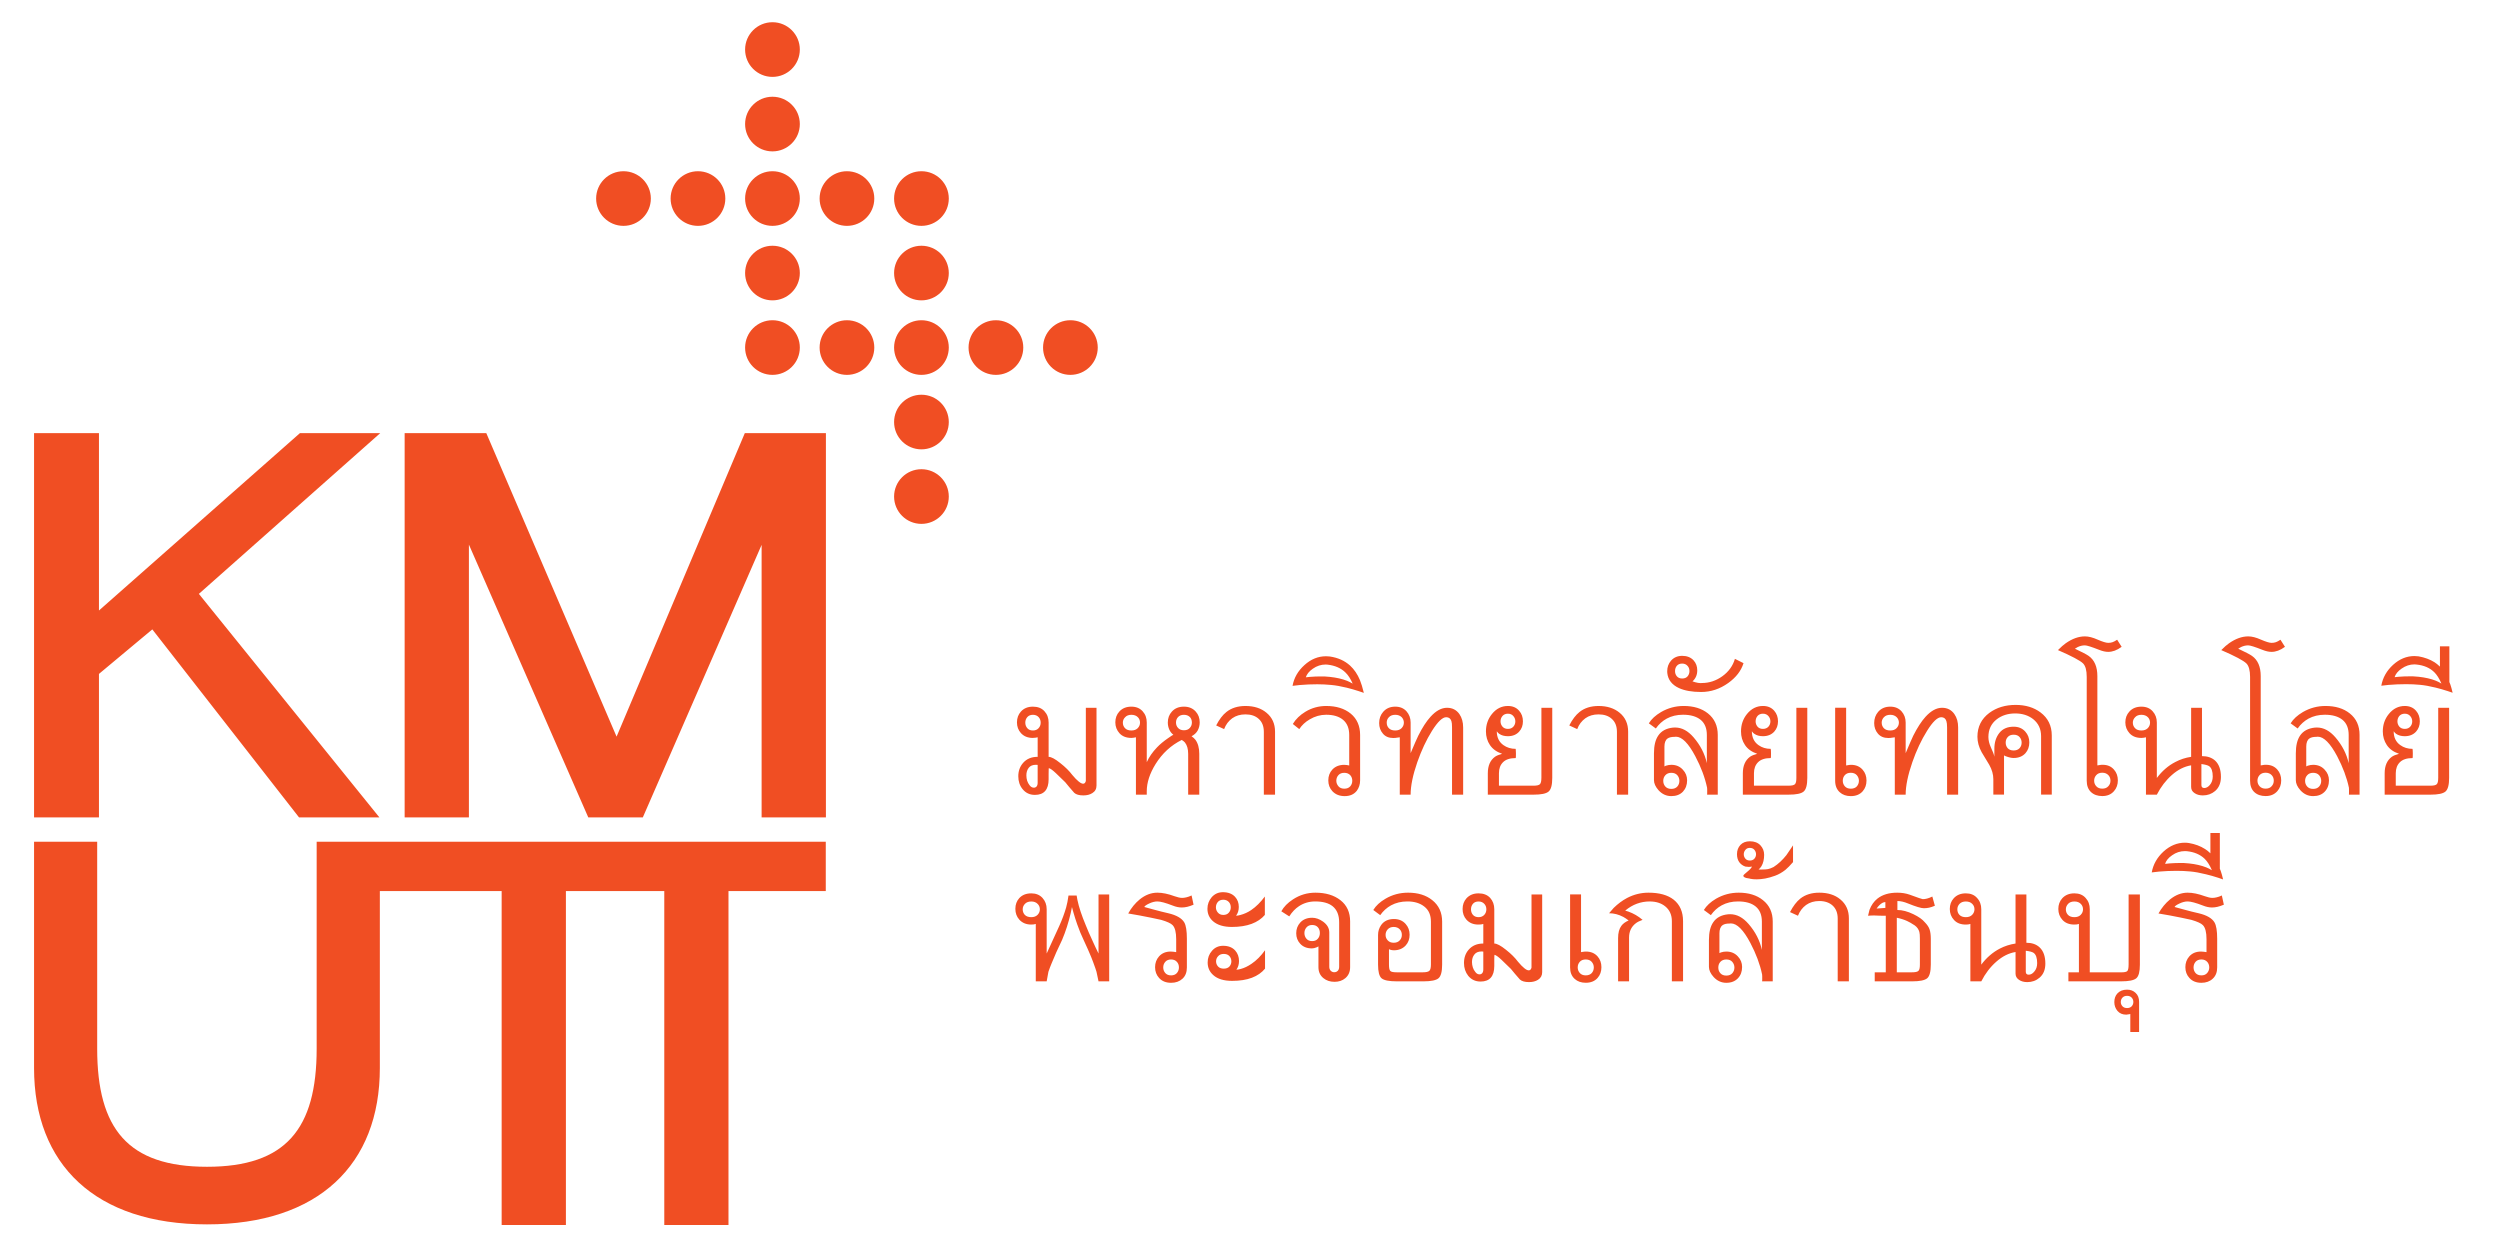 <?xml version="1.0" encoding="utf-8"?>
<!-- Generator: Adobe Illustrator 16.0.0, SVG Export Plug-In . SVG Version: 6.00 Build 0)  -->
<!DOCTYPE svg PUBLIC "-//W3C//DTD SVG 1.1//EN" "http://www.w3.org/Graphics/SVG/1.1/DTD/svg11.dtd">
<svg version="1.1" id="Layer_1" xmlns="http://www.w3.org/2000/svg" xmlns:xlink="http://www.w3.org/1999/xlink" x="0px" y="0px"
	 width="505px" height="252px" viewBox="0 0 505 252" enable-background="new 0 0 505 252" xml:space="preserve">
<path fill="#F04E23" d="M63.966,211.832c0,16.201-6.225,23.857-22.152,23.857c-15.958,0-22.182-7.656-22.182-23.857v-41.797H6.879
	v45.71c0,19.498,12.389,31.578,34.936,31.578c22.513,0,34.914-12.08,34.914-31.578v-35.75h24.605v67.46h12.979v-67.46h19.872v67.46
	h12.969v-67.46h19.653v-9.96H63.966V211.832z M124.549,148.802L98.234,87.499H81.738v77.609h12.981V110.01l24.111,55.099h11.022
	l23.993-55.044v55.044h12.989V87.499H150.45L124.549,148.802z M125.942,45.625c3.053,0,5.528-2.471,5.528-5.517
	c0-3.053-2.476-5.52-5.528-5.52c-3.049,0-5.524,2.467-5.524,5.52C120.418,43.154,122.894,45.625,125.942,45.625 M171.083,64.688
	c-3.049,0-5.523,2.471-5.523,5.518c0,3.049,2.475,5.52,5.523,5.52c3.053,0,5.524-2.471,5.524-5.52
	C176.607,67.158,174.136,64.688,171.083,64.688 M19.989,136.131l10.777-8.995l29.633,37.973h16.233l-36.46-45.146L76.8,87.499
	H60.579l-40.589,35.822V87.499H6.879v77.609h13.11V136.131z M186.127,64.688c-3.051,0-5.522,2.471-5.522,5.518
	c0,3.049,2.472,5.52,5.522,5.52c3.055,0,5.53-2.471,5.53-5.52C191.657,67.158,189.182,64.688,186.127,64.688 M186.127,34.588
	c-3.051,0-5.522,2.467-5.522,5.52c0,3.046,2.472,5.517,5.522,5.517c3.055,0,5.53-2.471,5.53-5.517
	C191.657,37.056,189.182,34.588,186.127,34.588 M171.083,34.588c-3.049,0-5.523,2.467-5.523,5.52c0,3.046,2.475,5.517,5.523,5.517
	c3.053,0,5.524-2.471,5.524-5.517C176.607,37.056,174.136,34.588,171.083,34.588 M201.17,64.688c-3.053,0-5.523,2.471-5.523,5.518
	c0,3.049,2.471,5.52,5.523,5.52c3.058,0,5.532-2.471,5.532-5.52C206.702,67.158,204.228,64.688,201.17,64.688 M186.127,79.735
	c-3.051,0-5.522,2.467-5.522,5.517c0,3.049,2.472,5.517,5.522,5.517c3.055,0,5.53-2.468,5.53-5.517
	C191.657,82.202,189.182,79.735,186.127,79.735 M140.988,45.625c3.057,0,5.527-2.471,5.527-5.517c0-3.053-2.471-5.52-5.527-5.52
	c-3.049,0-5.524,2.467-5.524,5.52C135.464,43.154,137.939,45.625,140.988,45.625 M186.127,49.64c-3.051,0-5.522,2.467-5.522,5.515
	c0,3.051,2.472,5.518,5.522,5.518c3.055,0,5.53-2.467,5.53-5.518C191.657,52.107,189.182,49.64,186.127,49.64 M186.127,94.781
	c-3.051,0-5.522,2.477-5.522,5.522c0,3.047,2.472,5.521,5.522,5.521c3.055,0,5.53-2.474,5.53-5.521
	C191.657,97.258,189.182,94.781,186.127,94.781 M156.037,15.532c3.052,0,5.528-2.473,5.528-5.523c0-3.047-2.477-5.52-5.528-5.52
	c-3.053,0-5.527,2.473-5.527,5.52C150.51,13.059,152.984,15.532,156.037,15.532 M156.037,75.725c3.052,0,5.528-2.471,5.528-5.52
	c0-3.047-2.477-5.518-5.528-5.518c-3.053,0-5.527,2.471-5.527,5.518C150.51,73.254,152.984,75.725,156.037,75.725 M216.22,75.725
	c3.051,0,5.526-2.471,5.526-5.52c0-3.047-2.476-5.518-5.526-5.518c-3.053,0-5.523,2.471-5.523,5.518
	C210.696,73.254,213.167,75.725,216.22,75.725 M156.037,60.673c3.052,0,5.528-2.467,5.528-5.518c0-3.048-2.477-5.515-5.528-5.515
	c-3.053,0-5.527,2.467-5.527,5.515C150.51,58.206,152.984,60.673,156.037,60.673 M156.037,30.58c3.052,0,5.528-2.469,5.528-5.519
	c0-3.049-2.477-5.52-5.528-5.52c-3.053,0-5.527,2.471-5.527,5.52C150.51,28.111,152.984,30.58,156.037,30.58 M156.037,45.625
	c3.052,0,5.528-2.471,5.528-5.517c0-3.053-2.477-5.52-5.528-5.52c-3.053,0-5.527,2.467-5.527,5.52
	C150.51,43.154,152.984,45.625,156.037,45.625 M272.122,137.53c-1.005-0.395-2.168-0.662-3.508-0.801
	c-0.514-0.057-0.889-0.088-1.1-0.088h-0.783c-0.699,0-1.399,0.031-2.11,0.088c-0.228,0.008-0.506,0.039-0.845,0.087
	c0.197-0.634,0.669-1.215,1.419-1.737c0.801-0.566,1.672-0.845,2.599-0.845c0.167,0,0.307,0.012,0.395,0.027
	c1.494,0.176,2.682,0.698,3.57,1.559c0.563,0.534,1.063,1.3,1.483,2.275C272.821,137.845,272.448,137.658,272.122,137.53
	 M272.712,134.445c-1.09-0.988-2.445-1.594-4.098-1.837c-0.159-0.028-0.426-0.044-0.761-0.044c-1.599,0-3.041,0.59-4.349,1.777
	c-1.312,1.18-2.12,2.583-2.409,4.201c0.592-0.084,1.078-0.14,1.473-0.168c1.164-0.1,2.332-0.151,3.529-0.151
	c0.952,0,1.873,0.052,2.788,0.136c0.917,0.084,1.979,0.271,3.179,0.562c0.807,0.203,1.632,0.435,2.44,0.702
	c0.339,0.107,0.666,0.227,0.993,0.338c-0.266-1.088-0.522-1.937-0.779-2.559C274.212,136.191,273.545,135.207,272.712,134.445
	 M320.236,145.095c0.734-0.53,1.63-0.789,2.676-0.789c1.12,0,2.022,0.299,2.696,0.929c0.678,0.613,1.013,1.486,1.013,2.61v12.677
	h2.262v-12.721c0-1.602-0.572-2.886-1.73-3.834c-1.09-0.9-2.505-1.359-4.24-1.359c-1.557,0-2.836,0.407-3.844,1.208
	c-0.762,0.605-1.455,1.507-2.077,2.727l1.603,0.737C318.948,146.358,319.494,145.637,320.236,145.095 M303.506,144.62
	c0.262-0.295,0.626-0.454,1.091-0.454c0.472,0,0.829,0.159,1.096,0.475c0.267,0.307,0.404,0.661,0.404,1.072
	c0,0.431-0.138,0.781-0.404,1.08c-0.267,0.291-0.624,0.442-1.096,0.442c-0.465,0-0.829-0.151-1.091-0.45
	c-0.261-0.308-0.398-0.662-0.398-1.072C303.107,145.286,303.245,144.928,303.506,144.62 M311.36,157.138
	c0,0.642-0.103,1.056-0.287,1.259c-0.191,0.208-0.626,0.312-1.283,0.312h-7.003v-2.516c0-0.937,0.271-1.678,0.831-2.231
	c0.552-0.55,1.396-0.829,2.545-0.829c0.018,0,0.044-0.111,0.048-0.311c0-0.21,0.008-0.413,0.008-0.624s-0.008-0.423-0.024-0.622
	c-0.008-0.207-0.021-0.307-0.031-0.307c-0.947,0-1.77-0.251-2.476-0.757c-0.889-0.634-1.335-1.57-1.335-2.794
	c0.167,0.243,0.335,0.414,0.49,0.51c0.462,0.327,1.044,0.486,1.754,0.486c0.96,0,1.718-0.311,2.271-0.925
	c0.519-0.57,0.762-1.26,0.762-2.076c0-0.841-0.243-1.555-0.762-2.137c-0.554-0.649-1.312-0.969-2.271-0.969
	c-1.283,0-2.363,0.551-3.232,1.631c-0.802,0.996-1.204,2.164-1.204,3.507c0,1.028,0.268,1.949,0.81,2.758
	c0.546,0.81,1.365,1.392,2.459,1.766c-0.655,0.18-1.144,0.383-1.449,0.604c-0.962,0.705-1.442,1.813-1.442,3.319v4.329h9.253
	c1.514,0,2.53-0.204,3.019-0.626c0.496-0.415,0.743-1.327,0.743-2.758v-14.167h-2.191V157.138z M420.313,184.789
	c-0.306,0.319-0.726,0.479-1.284,0.479c-0.558,0-0.996-0.151-1.283-0.45c-0.303-0.307-0.444-0.686-0.444-1.132
	c0-0.423,0.159-0.789,0.456-1.112c0.293-0.314,0.731-0.474,1.271-0.474c0.559,0,0.997,0.167,1.315,0.506
	c0.279,0.295,0.425,0.657,0.425,1.08C420.769,184.104,420.617,184.475,420.313,184.789 M429.977,194.857
	c0,0.661-0.085,1.088-0.244,1.275c-0.162,0.195-0.584,0.282-1.273,0.282h-6.327v-12.754c0-0.904-0.273-1.662-0.842-2.279
	c-0.556-0.622-1.314-0.925-2.262-0.925c-1.022,0-1.837,0.327-2.442,0.984c-0.543,0.594-0.804,1.315-0.804,2.176
	c0,0.857,0.277,1.603,0.851,2.221c0.572,0.621,1.373,0.924,2.396,0.924c0.186,0,0.355-0.008,0.505-0.031
	c0.146-0.036,0.282-0.06,0.406-0.096v9.78h-2.124v1.817h10.644c1.558,0,2.576-0.203,3.066-0.617
	c0.492-0.419,0.728-1.331,0.728-2.758V180.68h-2.276V194.857z M272.737,158.852c-0.289,0.311-0.673,0.462-1.191,0.462
	c-0.504,0-0.904-0.159-1.18-0.479c-0.281-0.331-0.431-0.705-0.431-1.124c0-0.446,0.149-0.833,0.431-1.14
	c0.275-0.311,0.676-0.462,1.18-0.462c0.519,0,0.938,0.171,1.226,0.506c0.251,0.295,0.387,0.657,0.387,1.096
	C273.158,158.161,273.013,158.548,272.737,158.852 M267.896,142.607c-1.519,0-2.928,0.391-4.203,1.164
	c-1.092,0.662-1.945,1.482-2.543,2.472l1.3,1.036c0.52-0.794,1.219-1.447,2.104-1.961c1.049-0.626,2.165-0.94,3.343-0.94
	c1.466,0,2.604,0.354,3.419,1.04c0.812,0.693,1.226,1.701,1.226,3.045v6.163c-0.144-0.027-0.293-0.052-0.452-0.087
	c-0.157-0.024-0.349-0.044-0.542-0.044c-1.021,0-1.839,0.33-2.429,0.973c-0.53,0.581-0.802,1.299-0.802,2.16
	c0,0.876,0.271,1.602,0.829,2.199c0.614,0.658,1.447,0.989,2.487,0.989c1.05,0,1.863-0.355,2.435-1.072
	c0.438-0.582,0.674-1.292,0.674-2.116v-9.165c0-1.829-0.64-3.269-1.887-4.305C271.588,143.122,269.936,142.607,267.896,142.607
	 M283.126,147.084c-0.307,0.311-0.729,0.474-1.285,0.474c-0.561,0-0.994-0.151-1.285-0.454c-0.299-0.307-0.438-0.674-0.438-1.132
	c0-0.419,0.14-0.793,0.444-1.1c0.305-0.323,0.731-0.482,1.279-0.482c0.556,0,0.99,0.167,1.321,0.502
	c0.271,0.299,0.418,0.661,0.418,1.08C283.58,146.395,283.429,146.765,283.126,147.084 M295.555,160.525v-13.581
	c0-1.072-0.255-1.965-0.755-2.702c-0.598-0.841-1.431-1.271-2.499-1.271c-1.132,0-2.244,0.613-3.34,1.821
	c-0.829,0.921-1.652,2.184-2.471,3.822c-0.315,0.63-0.819,1.813-1.543,3.523v-6.182c0-0.901-0.291-1.662-0.845-2.284
	c-0.566-0.617-1.317-0.929-2.262-0.929c-1.024,0-1.836,0.354-2.443,1.057c-0.542,0.621-0.807,1.375-0.807,2.26
	c0,0.833,0.247,1.542,0.757,2.132c0.486,0.59,1.195,0.885,2.091,0.885c0.167,0,0.301,0,0.402-0.016l0.915-0.128v11.593h2.191
	c0-1.782,0.452-3.978,1.348-6.564c0.837-2.378,1.819-4.49,2.967-6.327c1.158-1.838,2.11-2.758,2.868-2.758
	c0.542,0,0.885,0.263,1.056,0.785c0.088,0.255,0.126,0.686,0.126,1.283v13.581H295.555z M432.571,147.558
	c-0.554,0-0.996-0.151-1.281-0.454c-0.301-0.307-0.458-0.674-0.458-1.132c0-0.419,0.157-0.793,0.469-1.1
	c0.292-0.323,0.721-0.482,1.271-0.482c0.549,0,0.987,0.167,1.315,0.502c0.283,0.299,0.421,0.661,0.421,1.08
	c0,0.423-0.151,0.793-0.452,1.112C433.546,147.395,433.12,147.558,432.571,147.558 M444.684,154.336
	c0.775,0.104,1.288,0.247,1.553,0.426c0.496,0.351,0.737,1.053,0.737,2.089c0,0.697-0.201,1.268-0.607,1.737
	c-0.333,0.387-0.708,0.59-1.095,0.59c-0.402,0-0.588-0.203-0.588-0.59V154.336z M435.679,160.525
	c0.807-1.574,1.819-2.897,3.041-3.978s2.521-1.723,3.888-1.953v4.372c0,0.522,0.229,0.937,0.691,1.239
	c0.454,0.315,1.013,0.467,1.672,0.467c0.961,0,1.781-0.295,2.479-0.885c0.783-0.678,1.178-1.627,1.178-2.854
	c0-1.466-0.395-2.566-1.178-3.296c-0.668-0.598-1.555-0.902-2.65-0.902v-9.765h-2.192v9.91c-1.13,0.167-2.192,0.514-3.188,1.04
	c-1.433,0.737-2.679,1.817-3.74,3.229v-11.193c0-0.901-0.283-1.662-0.85-2.284c-0.554-0.617-1.314-0.929-2.258-0.929
	c-1.028,0-1.841,0.327-2.444,0.997c-0.536,0.585-0.81,1.314-0.81,2.176c0,0.856,0.287,1.59,0.859,2.216
	c0.573,0.618,1.366,0.929,2.395,0.929c0.168,0,0.337-0.02,0.49-0.044c0.151-0.023,0.293-0.06,0.421-0.084v11.593H435.679z
	 M279.888,188.854c0-0.438,0.142-0.817,0.438-1.132c0.285-0.318,0.691-0.479,1.201-0.479c0.526,0,0.941,0.172,1.248,0.507
	c0.275,0.295,0.398,0.665,0.398,1.104c0,0.423-0.134,0.793-0.431,1.104c-0.287,0.318-0.689,0.478-1.216,0.478
	c-0.51,0-0.916-0.159-1.201-0.478C280.029,189.647,279.888,189.277,279.888,188.854 M289.308,181.824
	c-1.262-1.005-2.876-1.503-4.882-1.503c-1.65,0-3.173,0.407-4.556,1.22c-1.112,0.649-1.934,1.407-2.466,2.279l1.399,1.041
	c0.594-0.846,1.327-1.507,2.196-1.985c0.962-0.521,2.059-0.785,3.306-0.785c1.399,0,2.547,0.347,3.42,1.049
	c0.889,0.697,1.319,1.71,1.319,3.024v8.685c0,0.618-0.1,1.04-0.305,1.248c-0.218,0.211-0.656,0.311-1.334,0.311h-5.243
	c-0.715,0-1.163-0.088-1.331-0.283c-0.169-0.187-0.257-0.605-0.257-1.275v-3.104c0.12,0.052,0.215,0.096,0.279,0.107
	c0.229,0.072,0.464,0.107,0.719,0.107c0.991,0,1.798-0.338,2.396-0.996c0.515-0.574,0.773-1.291,0.773-2.148
	c0-0.853-0.267-1.578-0.807-2.18c-0.59-0.666-1.371-0.992-2.362-0.992c-1.157,0-2.024,0.414-2.601,1.247
	c-0.402,0.59-0.604,1.239-0.604,1.965v5.994c0,1.436,0.235,2.36,0.712,2.767c0.483,0.414,1.515,0.617,3.082,0.617h5.371
	c1.544,0,2.563-0.211,3.045-0.625c0.49-0.419,0.733-1.332,0.733-2.759v-8.685C291.313,184.335,290.646,182.885,289.308,181.824
	 M430.601,203.274c-0.229,0.239-0.544,0.354-0.931,0.354c-0.414,0-0.721-0.127-0.944-0.37c-0.219-0.247-0.325-0.534-0.325-0.854
	c0-0.335,0.106-0.634,0.325-0.876c0.224-0.244,0.53-0.371,0.944-0.371c0.404,0,0.718,0.127,0.938,0.371
	c0.222,0.242,0.329,0.541,0.329,0.876C430.938,202.744,430.818,203.031,430.601,203.274 M429.67,199.91
	c-0.841,0-1.496,0.26-1.973,0.781c-0.404,0.451-0.604,1.033-0.604,1.73c0,0.693,0.217,1.283,0.638,1.789
	c0.431,0.498,1.021,0.75,1.771,0.75c0.05,0,0.167-0.017,0.354-0.049c0.186-0.043,0.337-0.071,0.465-0.075v3.635h1.775v-6.09
	c0-0.777-0.231-1.379-0.708-1.817C430.938,200.13,430.361,199.91,429.67,199.91 M347.518,194.291
	c0.297-0.318,0.693-0.479,1.199-0.479c0.522,0,0.925,0.16,1.208,0.486c0.274,0.323,0.426,0.705,0.426,1.145
	c0,0.45-0.151,0.832-0.426,1.151c-0.283,0.314-0.686,0.475-1.208,0.475s-0.921-0.16-1.199-0.475
	c-0.289-0.319-0.419-0.701-0.419-1.151C347.099,194.992,347.229,194.605,347.518,194.291 M356.103,181.824
	c-1.248-1.005-2.882-1.503-4.889-1.503c-1.64,0-3.156,0.407-4.573,1.22c-1.124,0.658-1.939,1.427-2.461,2.279l1.412,1.041
	c0.597-0.846,1.317-1.507,2.196-1.985c0.961-0.521,2.059-0.785,3.288-0.785c1.539,0,2.734,0.335,3.569,1.021
	c0.835,0.689,1.255,1.706,1.255,3.053v5.708c-0.42-1.901-1.316-3.644-2.68-5.218c-1.148-1.327-2.38-1.984-3.73-1.984
	c-0.184,0-0.335,0-0.438,0.02c-1.352,0.14-2.344,0.674-2.978,1.61c-0.586,0.841-0.869,2.037-0.869,3.583v5.408
	c0,0.678,0.312,1.367,0.939,2.057c0.715,0.781,1.576,1.18,2.572,1.18c0.986,0,1.762-0.307,2.334-0.904
	c0.571-0.598,0.853-1.355,0.853-2.292c0-0.809-0.281-1.526-0.845-2.124c-0.605-0.666-1.381-0.992-2.342-0.992
	c-0.362,0-0.718,0.056-1.054,0.163c-0.103,0.028-0.214,0.075-0.337,0.147v-3.989c0-0.785,0.207-1.344,0.63-1.646
	c0.314-0.231,0.793-0.339,1.435-0.339c0.058-0.016,0.142-0.023,0.251-0.023c1.231,0,2.541,1.314,3.93,3.945
	c1.147,2.176,1.941,4.293,2.371,6.361c0.009,0.115,0.026,0.235,0.026,0.37v0.773c0,0.128-0.018,0.211-0.026,0.255h2.15v-12.068
	C358.093,184.327,357.438,182.876,356.103,181.824 M367.497,180.321c-1.545,0-2.826,0.395-3.838,1.196
	c-0.758,0.609-1.449,1.518-2.077,2.726l1.606,0.737c0.351-0.904,0.905-1.634,1.634-2.172c0.744-0.53,1.635-0.801,2.675-0.801
	c1.128,0,2.03,0.311,2.704,0.924c0.674,0.63,1.015,1.495,1.015,2.623v12.678h2.258v-12.718c0-1.61-0.572-2.886-1.736-3.846
	C370.657,180.768,369.24,180.321,367.497,180.321 M375.08,158.852c-0.291,0.311-0.694,0.462-1.216,0.462
	c-0.524,0-0.919-0.159-1.2-0.471c-0.285-0.322-0.422-0.701-0.422-1.132c0-0.454,0.137-0.833,0.422-1.144
	c0.281-0.307,0.676-0.467,1.2-0.467c0.521,0,0.925,0.168,1.216,0.49c0.267,0.319,0.422,0.694,0.422,1.12
	C375.502,158.161,375.347,158.536,375.08,158.852 M373.912,154.495c-0.218,0-0.465,0.031-0.739,0.088
	c-0.068,0.016-0.151,0.031-0.254,0.043v-11.663h-2.218v14.748c0,0.984,0.312,1.766,0.927,2.32c0.58,0.525,1.323,0.785,2.236,0.785
	c1.018,0,1.813-0.323,2.394-0.973c0.521-0.59,0.774-1.315,0.774-2.172c0-0.865-0.253-1.587-0.774-2.177
	C375.678,154.825,374.891,154.495,373.912,154.495 M405.573,148.873c0.275-0.311,0.674-0.462,1.178-0.462
	c0.522,0,0.921,0.151,1.2,0.47c0.28,0.312,0.42,0.693,0.42,1.132c0,0.435-0.14,0.81-0.42,1.124c-0.279,0.299-0.678,0.459-1.2,0.459
	s-0.917-0.16-1.197-0.459c-0.268-0.314-0.405-0.689-0.405-1.124C405.148,149.555,405.286,149.18,405.573,148.873 M412.18,143.907
	c-1.346-1.013-3.037-1.515-5.024-1.515c-2.076,0-3.844,0.534-5.313,1.614c-1.604,1.199-2.403,2.81-2.403,4.818
	c0,1.036,0.277,2.072,0.853,3.125c0.505,0.854,1.007,1.7,1.533,2.537c0.558,0.992,0.827,1.961,0.827,2.913v3.112h2.16v-7.925
	c0.159,0.1,0.293,0.163,0.395,0.189c0.598,0.23,1.123,0.339,1.544,0.339c1.011,0,1.804-0.323,2.388-0.967
	c0.514-0.586,0.783-1.312,0.783-2.18c0-0.854-0.27-1.566-0.81-2.177c-0.594-0.665-1.373-0.996-2.361-0.996
	c-1.255,0-2.218,0.422-2.886,1.268c-0.674,0.853-1.004,1.913-1.004,3.196v1.6c-0.072-0.412-0.307-1.05-0.718-1.919
	c-0.318-0.709-0.488-1.395-0.488-2.068c0-1.511,0.559-2.698,1.688-3.575c1.012-0.781,2.262-1.18,3.729-1.18
	c1.433,0,2.632,0.379,3.61,1.136c1.076,0.857,1.616,2.001,1.616,3.456v11.803h2.16v-11.935
	C414.459,146.605,413.702,145.047,412.18,143.907 M385.219,186.037c0.413,0.188,0.938,0.479,1.563,0.896
	c0.49,0.362,0.789,0.805,0.929,1.323c0.075,0.271,0.107,0.718,0.107,1.359v5.232c0,0.65-0.09,1.072-0.293,1.264
	c-0.205,0.207-0.649,0.295-1.349,0.295h-3.021v-11.021C383.93,185.539,384.613,185.762,385.219,186.037 M380.845,183.398
	l-1.771,0.127c0.209-0.299,0.387-0.506,0.532-0.649c0.433-0.438,0.849-0.657,1.239-0.657V183.398z M385.414,182.498
	c1.584,0.642,2.656,0.964,3.204,0.964c0.373,0,0.726-0.04,1.072-0.115c0.345-0.076,0.726-0.207,1.154-0.387l-0.513-1.861
	c-0.404,0.199-0.767,0.335-1.062,0.41c-0.308,0.084-0.603,0.12-0.877,0.12c-0.111,0-1.003-0.303-2.656-0.913
	c-0.743-0.259-1.568-0.395-2.499-0.395c-1.654,0-2.983,0.395-3.998,1.196c-0.707,0.565-1.237,1.322-1.6,2.268
	c-0.098,0.402-0.201,0.801-0.293,1.195c0.42-0.04,0.827-0.056,1.222-0.056c0.376,0.008,0.769,0.024,1.163,0.044
	c0.387,0.008,0.789,0.012,1.196,0.012v11.427h-2.232v1.825h7.563c1.533,0,2.545-0.211,3.037-0.625
	c0.482-0.419,0.726-1.332,0.726-2.759v-5.192c0-0.794-0.084-1.42-0.239-1.89c-0.153-0.471-0.472-0.961-0.969-1.467
	c-0.481-0.582-1.249-1.12-2.302-1.63c-1.169-0.566-2.241-0.85-3.238-0.85v-1.813C383.914,182.008,384.621,182.167,385.414,182.498
	 M321.529,196.563c-0.289,0.303-0.695,0.463-1.21,0.463c-0.518,0-0.921-0.16-1.199-0.479c-0.281-0.314-0.423-0.693-0.423-1.132
	c0-0.446,0.142-0.825,0.423-1.136c0.278-0.312,0.682-0.467,1.199-0.467c0.515,0,0.921,0.16,1.21,0.486
	c0.275,0.323,0.42,0.693,0.42,1.116C321.949,195.873,321.805,196.248,321.529,196.563 M320.361,192.215
	c-0.217,0-0.452,0.023-0.739,0.075c-0.067,0.012-0.151,0.028-0.251,0.04v-11.658h-2.212v14.743c0,0.988,0.303,1.762,0.933,2.327
	c0.569,0.515,1.307,0.777,2.228,0.777c1.017,0,1.813-0.318,2.392-0.973c0.521-0.586,0.775-1.314,0.775-2.176
	s-0.255-1.582-0.775-2.172C322.133,192.541,321.352,192.215,320.361,192.215 M410.9,196.292c-0.341,0.398-0.708,0.594-1.095,0.594
	c-0.398,0-0.596-0.195-0.596-0.594v-4.241c0.779,0.092,1.302,0.239,1.576,0.423c0.486,0.343,0.722,1.044,0.722,2.093
	C411.508,195.248,411.313,195.829,410.9,196.292 M398.386,184.789c-0.306,0.319-0.726,0.479-1.284,0.479
	c-0.558,0-0.984-0.151-1.281-0.45c-0.295-0.307-0.437-0.686-0.437-1.132c0-0.423,0.142-0.789,0.446-1.112
	c0.306-0.314,0.731-0.474,1.271-0.474c0.559,0,0.999,0.167,1.317,0.506c0.289,0.295,0.423,0.657,0.423,1.08
	C398.842,184.104,398.687,184.475,398.386,184.789 M409.33,190.437v-9.757h-2.192v9.913c-1.12,0.167-2.192,0.514-3.185,1.028
	c-1.437,0.753-2.687,1.829-3.736,3.236v-11.196c0-0.904-0.279-1.662-0.857-2.279c-0.55-0.622-1.311-0.925-2.258-0.925
	c-1.028,0-1.837,0.327-2.44,0.984c-0.544,0.594-0.802,1.315-0.802,2.176c0,0.857,0.275,1.603,0.852,2.221
	c0.569,0.621,1.362,0.924,2.391,0.924c0.18,0,0.339-0.008,0.49-0.031c0.156-0.036,0.306-0.06,0.421-0.096v11.598h2.204
	c0.801-1.57,1.813-2.901,3.043-3.981c1.222-1.072,2.513-1.726,3.878-1.949v4.372c0,0.522,0.235,0.934,0.693,1.248
	c0.456,0.311,1.011,0.462,1.68,0.462c0.951,0,1.778-0.295,2.47-0.889c0.793-0.673,1.178-1.622,1.178-2.846
	c0-1.471-0.385-2.563-1.178-3.3C411.32,190.744,410.436,190.437,409.33,190.437 M332.994,180.321c-1.499,0-2.941,0.351-4.322,1.068
	c-0.971,0.515-1.863,1.184-2.707,2.009c-0.305,0.371-0.609,0.726-0.933,1.076c0.982,0,1.936,0.247,2.878,0.745
	c0.297,0.155,0.651,0.398,1.074,0.718c-0.658,0.278-1.15,0.642-1.469,1.08c-0.438,0.59-0.66,1.406-0.66,2.471v8.744h2.213v-8.828
	c0-1.239,0.456-2.22,1.383-2.921c0.287-0.224,0.741-0.454,1.347-0.674c-0.875-0.749-1.829-1.299-2.865-1.67
	c-0.18-0.06-0.387-0.119-0.642-0.195c0.743-0.63,1.534-1.092,2.363-1.399c0.833-0.303,1.686-0.454,2.559-0.454
	c1.308,0,2.346,0.331,3.169,0.997c0.883,0.713,1.335,1.718,1.335,2.993v12.151h2.26v-12.151c0-1.897-0.636-3.349-1.901-4.353
	C336.878,180.792,335.193,180.321,332.994,180.321 M336.413,156.583c0.293-0.322,0.682-0.474,1.196-0.474
	c0.514,0,0.92,0.159,1.207,0.481c0.279,0.331,0.419,0.706,0.419,1.137c0,0.458-0.14,0.845-0.419,1.155
	c-0.287,0.315-0.693,0.475-1.207,0.475c-0.522,0-0.921-0.159-1.208-0.475c-0.283-0.311-0.423-0.697-0.423-1.155
	C335.979,157.285,336.122,156.891,336.413,156.583 M336.844,149.18c0.319-0.227,0.791-0.338,1.438-0.338
	c0.061-0.017,0.144-0.028,0.256-0.028c1.219,0,2.534,1.327,3.919,3.956c1.15,2.168,1.939,4.284,2.378,6.356
	c0.008,0.116,0.018,0.239,0.018,0.363v0.776c0,0.132-0.01,0.216-0.018,0.256h2.154v-12.059c0-1.85-0.668-3.3-1.983-4.353
	c-1.265-1.004-2.893-1.503-4.91-1.503c-1.628,0-3.154,0.415-4.555,1.224c-1.129,0.666-1.957,1.423-2.476,2.284l1.415,1.04
	c0.592-0.853,1.323-1.515,2.194-1.992c0.96-0.522,2.059-0.785,3.302-0.785c1.53,0,2.714,0.347,3.559,1.027
	c0.829,0.686,1.25,1.706,1.25,3.058v5.697c-0.421-1.892-1.315-3.633-2.685-5.219c-1.136-1.315-2.375-1.981-3.704-1.981
	c-0.205,0-0.359,0.008-0.451,0.016c-1.358,0.144-2.351,0.686-2.975,1.61c-0.584,0.846-0.869,2.045-0.869,3.596v5.402
	c0,0.673,0.311,1.358,0.929,2.053c0.716,0.78,1.578,1.18,2.579,1.18c0.988,0,1.762-0.295,2.339-0.894
	c0.564-0.602,0.85-1.366,0.85-2.295c0-0.821-0.279-1.527-0.85-2.133c-0.604-0.67-1.383-1-2.339-1c-0.371,0-0.714,0.063-1.053,0.171
	c-0.1,0.036-0.223,0.076-0.339,0.159v-4.003C336.218,150.037,336.419,149.487,336.844,149.18 M354.385,173.454
	c-0.224,0.247-0.524,0.375-0.913,0.375c-0.395,0-0.699-0.128-0.909-0.383c-0.211-0.255-0.322-0.546-0.322-0.885
	c0-0.335,0.115-0.638,0.341-0.9c0.209-0.264,0.502-0.387,0.891-0.387s0.689,0.123,0.913,0.387c0.215,0.263,0.334,0.565,0.334,0.9
	C354.719,172.908,354.6,173.211,354.385,173.454 M362.192,170.764c-0.777,1.16-1.231,1.817-1.35,1.985
	c-0.793,1-1.655,1.793-2.58,2.388c-0.455,0.223-0.825,0.37-1.116,0.418c-0.301,0.06-0.682,0.084-1.146,0.084h-0.76
	c0.271-0.251,0.454-0.471,0.576-0.674c0.362-0.613,0.54-1.383,0.54-2.3c0-0.741-0.255-1.387-0.762-1.925
	c-0.506-0.53-1.211-0.801-2.124-0.801c-0.81,0-1.442,0.247-1.907,0.741c-0.452,0.49-0.691,1.111-0.691,1.857
	c0,0.649,0.151,1.188,0.456,1.618c0.323,0.43,0.726,0.725,1.233,0.893c0.248,0.044,0.49,0.067,0.692,0.067
	c0.083,0,0.199-0.008,0.332-0.023c0.136-0.021,0.239-0.024,0.312-0.044c-0.107,0.271-0.415,0.617-0.929,1.028
	c-0.511,0.414-0.777,0.673-0.813,0.789c-0.031,0.199,0.159,0.362,0.586,0.486c0.144,0.035,0.356,0.067,0.642,0.111
	c0.088,0.04,0.157,0.056,0.203,0.056c0.355,0.076,0.779,0.107,1.275,0.107c0.503,0,1.076-0.056,1.698-0.163
	c0.63-0.119,1.304-0.307,2.032-0.574c0.731-0.271,1.405-0.661,2.063-1.18c0.457-0.383,0.971-0.904,1.537-1.563V170.764z
	 M438.764,172.765c0.793-0.565,1.657-0.841,2.586-0.841c0.178,0,0.306,0.004,0.395,0.016c1.505,0.16,2.7,0.674,3.596,1.539
	c0.54,0.525,1.026,1.291,1.465,2.308c-0.429-0.255-0.798-0.438-1.129-0.57c-0.992-0.391-2.155-0.665-3.499-0.805
	c-0.516-0.052-0.885-0.088-1.105-0.088h-0.775c-0.708,0-1.407,0.036-2.106,0.088c-0.228,0.016-0.506,0.052-0.845,0.092
	C437.538,173.865,438.002,173.287,438.764,172.765 M439.664,175.909c0.937,0,1.871,0.04,2.792,0.128
	c0.908,0.084,1.971,0.274,3.162,0.574c0.817,0.195,1.637,0.426,2.455,0.697c0.337,0.111,0.662,0.223,0.993,0.339
	c-0.16-0.693-0.319-1.26-0.473-1.698c-0.04-0.132-0.102-0.291-0.184-0.458v-7.218h-1.907v4.097
	c-0.406-0.387-0.757-0.678-1.084-0.869c-0.923-0.59-2.003-0.996-3.242-1.207c-0.276-0.044-0.558-0.068-0.827-0.068
	c-1.576,0-3.011,0.603-4.309,1.778c-1.291,1.184-2.092,2.59-2.389,4.225c0.602-0.08,1.092-0.144,1.479-0.168
	C437.295,175.961,438.465,175.909,439.664,175.909 M423.451,156.567c0.286-0.318,0.688-0.479,1.209-0.479
	c0.526,0,0.938,0.172,1.248,0.511c0.271,0.291,0.406,0.665,0.406,1.096c0,0.435-0.142,0.821-0.44,1.128
	c-0.285,0.323-0.688,0.482-1.214,0.482c-0.521,0-0.923-0.159-1.209-0.482c-0.291-0.307-0.433-0.693-0.433-1.128
	C423.019,157.265,423.16,156.887,423.451,156.567 M421.518,136.726v20.97c0,1,0.295,1.77,0.867,2.304
	c0.576,0.538,1.333,0.805,2.275,0.805c1.005,0,1.792-0.334,2.363-0.992c0.522-0.59,0.783-1.315,0.783-2.176
	c0-0.861-0.261-1.587-0.783-2.177c-0.558-0.649-1.314-0.972-2.279-0.972c-0.218,0-0.421,0.008-0.568,0.043
	c-0.171,0.028-0.341,0.053-0.508,0.084v-18.036c0-1.89-0.584-3.249-1.754-4.082c-0.433-0.311-1.367-0.789-2.784-1.458
	c0.229-0.151,0.425-0.268,0.572-0.335c0.477-0.228,0.961-0.339,1.451-0.339c0.386,0,1.345,0.303,2.883,0.908
	c0.676,0.271,1.284,0.407,1.832,0.407c0.426,0,0.862-0.084,1.307-0.243c0.455-0.172,0.921-0.423,1.399-0.777l-0.913-1.435
	c-0.351,0.234-0.655,0.406-0.925,0.498c-0.271,0.092-0.558,0.136-0.868,0.136c-0.433,0-1.156-0.22-2.131-0.646
	c-0.99-0.442-1.841-0.661-2.584-0.661c-1.266,0-2.56,0.462-3.878,1.391c-0.421,0.295-0.947,0.75-1.57,1.379
	c2.775,1.208,4.474,2.104,5.077,2.694C421.272,134.513,421.518,135.414,421.518,136.726 M299.821,184.806
	c-0.286,0.303-0.669,0.462-1.147,0.462c-0.488,0-0.869-0.159-1.14-0.462c-0.259-0.312-0.393-0.682-0.393-1.12
	s0.134-0.81,0.393-1.124c0.271-0.312,0.651-0.462,1.14-0.462c0.49,0,0.885,0.167,1.182,0.506c0.261,0.295,0.389,0.657,0.389,1.08
	C300.244,184.124,300.103,184.494,299.821,184.806 M299.628,195.806c0,0.343-0.075,0.598-0.213,0.765
	c-0.142,0.168-0.32,0.252-0.548,0.252c-0.354,0-0.647-0.176-0.885-0.53c-0.201-0.235-0.356-0.53-0.471-0.877
	c-0.109-0.347-0.171-0.71-0.171-1.084c0-0.61,0.159-1.116,0.482-1.519c0.313-0.415,0.803-0.618,1.442-0.618
	c0.149,0,0.279,0.008,0.362,0.024V195.806z M309.363,195.467c-0.1,0.371-0.279,0.546-0.552,0.546c-0.233,0-0.54-0.14-0.903-0.438
	c-0.364-0.295-0.793-0.729-1.271-1.307c-0.609-0.81-1.408-1.61-2.427-2.412c-1.048-0.841-1.842-1.263-2.363-1.263v-6.932
	c0-0.912-0.287-1.678-0.841-2.296c-0.57-0.605-1.348-0.908-2.332-0.908c-1.011,0-1.817,0.327-2.432,0.984
	c-0.535,0.594-0.797,1.315-0.797,2.176c0,0.857,0.262,1.587,0.797,2.177c0.595,0.649,1.384,0.968,2.396,0.968
	c0.222,0,0.407-0.008,0.57-0.031c0.155-0.036,0.291-0.06,0.42-0.096v3.958c-1.257,0-2.235,0.414-2.959,1.247
	c-0.632,0.726-0.944,1.618-0.944,2.683c0,1.012,0.287,1.869,0.86,2.599c0.64,0.772,1.467,1.151,2.495,1.151
	c0.913,0,1.599-0.263,2.066-0.789c0.465-0.522,0.7-1.312,0.7-2.352v-1.12c0-0.199,0-0.438,0.008-0.721
	c0.012-0.279,0.016-0.423,0.032-0.423c0.314,0.075,0.785,0.414,1.418,1.013c0.632,0.609,1.268,1.219,1.897,1.837
	c0.186,0.247,0.456,0.566,0.808,0.977c0.201,0.235,0.54,0.626,1.016,1.168c0.377,0.347,0.992,0.521,1.838,0.521
	c0.717,0,1.314-0.151,1.812-0.462c0.567-0.354,0.845-0.873,0.845-1.547V180.68h-2.156V195.467z M355.022,144.62
	c0.259-0.295,0.627-0.454,1.096-0.454c0.456,0,0.829,0.159,1.1,0.475c0.264,0.307,0.403,0.661,0.403,1.072
	c0,0.431-0.14,0.781-0.403,1.08c-0.271,0.291-0.644,0.442-1.1,0.442c-0.469,0-0.837-0.151-1.096-0.45
	c-0.256-0.308-0.387-0.662-0.387-1.072C354.636,145.286,354.767,144.928,355.022,144.62 M352.493,150.503
	c0.54,0.81,1.367,1.392,2.465,1.766c-0.667,0.18-1.147,0.383-1.462,0.604c-0.953,0.705-1.441,1.813-1.441,3.319v4.329h9.261
	c1.519,0,2.522-0.204,3.015-0.626c0.492-0.415,0.742-1.327,0.742-2.758v-14.167h-2.207v14.167c0,0.642-0.083,1.056-0.278,1.259
	c-0.191,0.208-0.614,0.312-1.271,0.312h-7.017v-2.516c0-0.937,0.281-1.678,0.833-2.231c0.56-0.55,1.409-0.829,2.541-0.829
	c0.031,0,0.052-0.111,0.06-0.311c0.008-0.21,0.008-0.413,0.008-0.624s0-0.423-0.016-0.622c-0.021-0.207-0.034-0.307-0.052-0.307
	c-0.938,0-1.762-0.251-2.466-0.757c-0.891-0.634-1.333-1.57-1.333-2.794c0.17,0.243,0.333,0.414,0.492,0.51
	c0.457,0.327,1.045,0.486,1.752,0.486c0.956,0,1.714-0.311,2.279-0.925c0.503-0.57,0.758-1.26,0.758-2.076
	c0-0.841-0.255-1.555-0.758-2.137c-0.565-0.649-1.323-0.969-2.279-0.969c-1.287,0-2.359,0.551-3.236,1.631
	c-0.801,0.996-1.199,2.164-1.199,3.507C351.683,148.773,351.945,149.694,352.493,150.503 M209.596,184.789
	c-0.303,0.319-0.733,0.479-1.271,0.479c-0.573,0-0.996-0.151-1.301-0.45c-0.289-0.307-0.438-0.686-0.438-1.132
	c0-0.423,0.149-0.789,0.456-1.112c0.305-0.314,0.729-0.474,1.283-0.474c0.538,0,0.979,0.167,1.296,0.506
	c0.289,0.295,0.431,0.657,0.431,1.08C210.051,184.104,209.9,184.475,209.596,184.789 M221.903,192.613
	c-0.462-0.925-0.797-1.662-1.04-2.192c-0.743-1.618-1.258-2.778-1.524-3.487c-0.827-1.965-1.401-3.687-1.704-5.153
	c-0.044-0.251-0.096-0.55-0.153-0.885h-1.645c-0.123,0.917-0.286,1.726-0.479,2.427c-0.354,1.216-0.812,2.455-1.384,3.719
	l-2.546,5.572v-8.952c0-0.904-0.285-1.662-0.842-2.279c-0.573-0.622-1.325-0.925-2.262-0.925c-1.03,0-1.837,0.318-2.435,0.965
	c-0.515,0.577-0.785,1.291-0.785,2.152c0,0.881,0.271,1.609,0.807,2.203c0.608,0.658,1.401,0.984,2.413,0.984
	c0.172,0,0.329-0.008,0.482-0.031c0.151-0.036,0.295-0.06,0.421-0.096v11.598h2.2l0.354-1.94c0.221-0.646,0.438-1.212,0.64-1.687
	c0.558-1.398,1.268-2.984,2.124-4.754c0.712-1.675,1.283-3.468,1.738-5.393c0.067-0.335,0.155-0.75,0.253-1.236
	c0.088,0.339,0.169,0.678,0.271,1.013c0.249,0.881,0.515,1.71,0.783,2.467c0.398,1.132,0.819,2.177,1.292,3.149
	c0.677,1.45,1.188,2.614,1.546,3.491c0.231,0.59,0.515,1.311,0.817,2.191c0.081,0.251,0.165,0.507,0.247,0.758l0.41,1.94h2.156
	V180.68h-2.156V192.613z M466.066,156.583c0.287-0.322,0.686-0.474,1.189-0.474c0.524,0,0.919,0.159,1.206,0.481
	c0.279,0.331,0.425,0.706,0.425,1.137c0,0.458-0.146,0.845-0.425,1.155c-0.287,0.315-0.682,0.475-1.206,0.475
	c-0.516,0-0.918-0.159-1.201-0.475c-0.285-0.311-0.427-0.697-0.427-1.155C465.628,157.285,465.779,156.891,466.066,156.583
	 M474.651,144.11c-1.253-1.004-2.884-1.503-4.91-1.503c-1.624,0-3.148,0.415-4.552,1.224c-1.13,0.666-1.957,1.423-2.479,2.284
	l1.417,1.04c0.59-0.853,1.333-1.515,2.191-1.992c0.965-0.522,2.059-0.785,3.307-0.785c1.536,0,2.714,0.347,3.559,1.027
	c0.833,0.686,1.25,1.706,1.25,3.058v5.697c-0.425-1.892-1.319-3.633-2.685-5.219c-1.136-1.315-2.377-1.981-3.709-1.981
	c-0.201,0-0.354,0.008-0.438,0.016c-1.359,0.144-2.355,0.686-2.985,1.61c-0.574,0.846-0.859,2.045-0.859,3.596v5.402
	c0,0.673,0.301,1.358,0.927,2.053c0.707,0.78,1.566,1.18,2.57,1.18c0.989,0,1.76-0.295,2.338-0.894
	c0.572-0.602,0.859-1.366,0.859-2.295c0-0.821-0.287-1.527-0.854-2.133c-0.598-0.67-1.387-1-2.344-1
	c-0.36,0-0.715,0.063-1.052,0.171c-0.102,0.036-0.226,0.076-0.337,0.159v-4.003c0-0.785,0.199-1.335,0.63-1.643
	c0.313-0.227,0.787-0.338,1.433-0.338c0.062-0.017,0.146-0.028,0.266-0.028c1.213,0,2.524,1.327,3.919,3.956
	c1.139,2.168,1.932,4.284,2.372,6.356c0.014,0.116,0.014,0.239,0.014,0.363v0.776c0,0.132,0,0.216-0.014,0.256h2.148v-12.059
	C476.635,146.613,475.979,145.163,474.651,144.11 M266.205,189.62c-0.267,0.322-0.655,0.482-1.142,0.482
	c-0.519,0-0.898-0.16-1.166-0.482c-0.267-0.312-0.406-0.698-0.406-1.145c0-0.438,0.14-0.816,0.425-1.147
	c0.286-0.318,0.655-0.482,1.147-0.482c0.506,0,0.893,0.164,1.159,0.475c0.268,0.322,0.389,0.697,0.389,1.155
	C266.611,188.922,266.479,189.309,266.205,189.62 M270.78,181.848c-1.301-1.023-2.986-1.526-5.071-1.526
	c-1.634,0-3.141,0.446-4.52,1.348c-1.084,0.701-1.869,1.511-2.363,2.411l1.605,1.028c0.566-0.885,1.22-1.574,1.965-2.061
	c0.961-0.634,2.049-0.957,3.274-0.957c1.547,0,2.721,0.323,3.521,0.969c0.877,0.71,1.319,1.79,1.319,3.24v8.991
	c0,0.367-0.104,0.646-0.291,0.821c-0.191,0.188-0.418,0.279-0.705,0.279c-0.271,0-0.509-0.1-0.706-0.295
	c-0.191-0.203-0.293-0.463-0.293-0.806v-6.927c0-0.86-0.416-1.59-1.261-2.2c-0.72-0.514-1.451-0.777-2.192-0.777
	c-1.013,0-1.821,0.323-2.413,0.969c-0.538,0.594-0.812,1.308-0.812,2.16c0,0.846,0.273,1.543,0.793,2.108
	c0.574,0.634,1.367,0.953,2.378,0.953c0.289,0,0.592-0.076,0.929-0.208c0.102-0.043,0.232-0.111,0.389-0.195v4.197
	c0,0.937,0.334,1.678,1.012,2.22c0.606,0.498,1.352,0.737,2.242,0.737c0.851,0,1.588-0.239,2.178-0.737
	c0.638-0.542,0.967-1.283,0.967-2.22v-9.246C272.726,184.295,272.076,182.864,270.78,181.848 M485.12,135.06
	c0.799-0.566,1.68-0.854,2.594-0.854c0.178,0,0.304,0.008,0.405,0.028c1.494,0.151,2.694,0.665,3.595,1.542
	c0.53,0.515,1.019,1.283,1.457,2.304c-0.423-0.251-0.8-0.446-1.13-0.574c-0.993-0.395-2.16-0.657-3.498-0.801
	c-0.525-0.06-0.887-0.084-1.105-0.084h-0.779c-0.705,0-1.401,0.024-2.104,0.084c-0.229,0.021-0.512,0.044-0.845,0.084
	C483.895,136.159,484.376,135.573,485.12,135.06 M486.021,138.204c0.95,0,1.881,0.039,2.798,0.127
	c0.915,0.084,1.975,0.271,3.173,0.566c0.807,0.203,1.626,0.431,2.444,0.701c0.337,0.107,0.668,0.228,0.995,0.335
	c-0.162-0.689-0.31-1.247-0.469-1.69c-0.036-0.139-0.105-0.286-0.189-0.466v-7.218h-1.905v4.097
	c-0.402-0.378-0.757-0.665-1.073-0.868c-0.935-0.59-2.011-0.984-3.251-1.208c-0.282-0.032-0.558-0.056-0.829-0.056
	c-1.576,0-3.009,0.59-4.31,1.77c-1.29,1.18-2.091,2.595-2.384,4.225c0.598-0.084,1.086-0.136,1.475-0.167
	C483.659,138.256,484.829,138.204,486.021,138.204 M456.438,156.567c0.293-0.318,0.691-0.479,1.214-0.479
	c0.521,0,0.946,0.172,1.247,0.511c0.271,0.291,0.404,0.665,0.404,1.096c0,0.435-0.144,0.821-0.438,1.128
	c-0.284,0.323-0.691,0.482-1.213,0.482c-0.522,0-0.921-0.159-1.214-0.482c-0.287-0.307-0.431-0.693-0.431-1.128
	C456.007,157.265,456.15,156.887,456.438,156.567 M454.149,130.364c0.381,0,1.346,0.303,2.878,0.908
	c0.678,0.271,1.283,0.407,1.837,0.407c0.421,0,0.854-0.084,1.298-0.243c0.458-0.172,0.921-0.423,1.402-0.777l-0.912-1.435
	c-0.351,0.234-0.656,0.406-0.925,0.498c-0.271,0.092-0.558,0.136-0.863,0.136c-0.438,0-1.147-0.22-2.14-0.646
	c-0.979-0.442-1.838-0.661-2.575-0.661c-1.268,0-2.561,0.462-3.884,1.391c-0.425,0.295-0.946,0.75-1.57,1.379
	c2.784,1.208,4.47,2.104,5.078,2.694c0.49,0.498,0.743,1.399,0.743,2.711v20.97c0,1,0.287,1.77,0.854,2.304
	c0.576,0.538,1.346,0.805,2.28,0.805c1.014,0,1.787-0.334,2.371-0.992c0.521-0.59,0.781-1.315,0.781-2.176
	c0-0.861-0.261-1.587-0.781-2.177c-0.566-0.649-1.323-0.972-2.277-0.972c-0.228,0-0.423,0.008-0.582,0.043
	c-0.168,0.028-0.327,0.053-0.496,0.084v-18.036c0-1.89-0.58-3.249-1.756-4.082c-0.438-0.311-1.365-0.789-2.79-1.458
	c0.229-0.151,0.42-0.268,0.572-0.335C453.171,130.476,453.653,130.364,454.149,130.364 M207.516,144.852
	c0.269-0.303,0.642-0.462,1.138-0.462c0.49,0,0.883,0.167,1.178,0.502c0.257,0.299,0.383,0.661,0.383,1.08
	c0,0.438-0.136,0.813-0.423,1.124s-0.657,0.462-1.138,0.462c-0.496,0-0.869-0.151-1.138-0.462c-0.268-0.311-0.406-0.686-0.406-1.124
	S207.248,145.163,207.516,144.852 M209.607,158.098c0,0.339-0.071,0.59-0.211,0.762c-0.146,0.171-0.333,0.251-0.55,0.251
	c-0.351,0-0.655-0.176-0.893-0.522c-0.195-0.243-0.354-0.538-0.467-0.877c-0.105-0.347-0.159-0.705-0.159-1.088
	c0-0.605,0.155-1.112,0.475-1.526c0.313-0.406,0.793-0.609,1.44-0.609c0.159,0,0.277,0,0.364,0.02V158.098z M205.425,145.916
	c0,0.856,0.27,1.574,0.795,2.164c0.595,0.657,1.396,0.98,2.392,0.98c0.22,0,0.41-0.02,0.574-0.044
	c0.149-0.023,0.285-0.06,0.422-0.084v3.948c-1.259,0-2.243,0.414-2.961,1.247c-0.632,0.733-0.952,1.626-0.952,2.679
	c0,1.017,0.282,1.881,0.868,2.599c0.63,0.777,1.455,1.164,2.487,1.164c0.921,0,1.608-0.26,2.072-0.79
	c0.467-0.533,0.698-1.318,0.698-2.355v-1.119c0-0.195,0.004-0.442,0.012-0.718c0-0.279,0.016-0.419,0.033-0.419
	c0.306,0.064,0.775,0.403,1.417,1.009c0.624,0.605,1.264,1.216,1.899,1.837c0.176,0.235,0.444,0.566,0.799,0.969
	c0.22,0.247,0.557,0.626,1.013,1.168c0.389,0.354,0.996,0.522,1.842,0.522c0.725,0,1.318-0.151,1.817-0.467
	c0.56-0.343,0.841-0.856,0.841-1.53v-15.705h-2.154v14.792c-0.102,0.363-0.277,0.547-0.54,0.547c-0.247,0-0.548-0.148-0.911-0.447
	c-0.372-0.295-0.791-0.725-1.275-1.307c-0.598-0.802-1.406-1.603-2.429-2.403c-1.055-0.854-1.846-1.271-2.363-1.271v-6.925
	c0-0.921-0.281-1.679-0.846-2.292c-0.56-0.618-1.335-0.921-2.321-0.921c-1.022,0-1.831,0.327-2.434,0.997
	C205.694,144.325,205.425,145.055,205.425,145.916 M484.669,144.62c0.271-0.295,0.628-0.454,1.099-0.454
	c0.452,0,0.827,0.159,1.094,0.475c0.27,0.307,0.406,0.661,0.406,1.072c0,0.431-0.137,0.781-0.406,1.08
	c-0.267,0.291-0.642,0.442-1.094,0.442c-0.471,0-0.827-0.151-1.099-0.45c-0.253-0.308-0.389-0.662-0.389-1.072
	C484.28,145.286,484.416,144.928,484.669,144.62 M492.519,157.138c0,0.642-0.089,1.056-0.282,1.259
	c-0.195,0.208-0.616,0.312-1.275,0.312h-7.017v-2.516c0-0.937,0.278-1.678,0.837-2.231c0.556-0.55,1.406-0.829,2.545-0.829
	c0.029,0,0.043-0.111,0.05-0.311c0.012-0.21,0.012-0.413,0.012-0.624s0-0.423-0.019-0.622c-0.014-0.207-0.033-0.307-0.043-0.307
	c-0.947,0-1.768-0.251-2.468-0.757c-0.896-0.634-1.335-1.57-1.335-2.794c0.172,0.243,0.337,0.414,0.49,0.51
	c0.465,0.327,1.044,0.486,1.754,0.486c0.952,0,1.718-0.311,2.275-0.925c0.508-0.57,0.762-1.26,0.762-2.076
	c0-0.841-0.254-1.555-0.762-2.137c-0.558-0.649-1.323-0.969-2.275-0.969c-1.283,0-2.363,0.551-3.236,1.631
	c-0.806,0.996-1.204,2.164-1.204,3.507c0,1.028,0.273,1.949,0.813,2.758c0.542,0.81,1.365,1.392,2.463,1.766
	c-0.666,0.18-1.147,0.383-1.457,0.604c-0.956,0.705-1.444,1.813-1.444,3.319v4.329h9.259c1.519,0,2.519-0.204,3.019-0.626
	c0.49-0.415,0.743-1.327,0.743-2.758v-14.167h-2.204V157.138z M338.733,134.481c0.253-0.299,0.621-0.438,1.075-0.438
	c0.457,0,0.812,0.159,1.097,0.486c0.247,0.278,0.364,0.626,0.364,1.032c0,0.41-0.125,0.757-0.376,1.06
	c-0.26,0.295-0.618,0.438-1.085,0.438c-0.454,0-0.822-0.144-1.075-0.438c-0.256-0.303-0.375-0.649-0.375-1.06
	C338.358,135.135,338.478,134.772,338.733,134.481 M339.136,138.985c1.163,0.533,2.662,0.797,4.479,0.797
	c1.969,0,3.801-0.602,5.49-1.813c1.576-1.128,2.604-2.459,3.087-4.01l-1.739-0.873c-0.407,1.407-1.246,2.575-2.523,3.504
	c-1.27,0.916-2.656,1.379-4.139,1.379c-0.068,0-0.151,0.008-0.26,0.02c-0.313,0-0.693-0.063-1.138-0.188
	c-0.138-0.035-0.301-0.079-0.508-0.167c0.638-0.565,0.96-1.308,0.96-2.22c0-0.802-0.243-1.475-0.753-2.033
	c-0.562-0.598-1.323-0.9-2.284-0.9c-0.944,0-1.699,0.327-2.275,0.988c-0.504,0.586-0.757,1.3-0.757,2.116
	c0,0.151,0,0.268,0.014,0.351C336.936,137.303,337.717,138.323,339.136,138.985 M383.114,147.084
	c-0.299,0.311-0.726,0.474-1.273,0.474c-0.575,0-0.996-0.151-1.301-0.454c-0.285-0.307-0.438-0.674-0.438-1.132
	c0-0.419,0.153-0.793,0.456-1.1c0.305-0.323,0.724-0.482,1.283-0.482c0.548,0,0.975,0.167,1.306,0.502
	c0.279,0.299,0.431,0.661,0.431,1.08C383.577,146.395,383.417,146.765,383.114,147.084 M395.544,160.525v-13.581
	c0-1.072-0.245-1.965-0.76-2.702c-0.588-0.841-1.425-1.271-2.487-1.271c-1.13,0-2.243,0.613-3.342,1.821
	c-0.833,0.921-1.651,2.184-2.479,3.822c-0.301,0.63-0.815,1.813-1.532,3.523v-6.182c0-0.901-0.287-1.662-0.846-2.284
	c-0.575-0.617-1.315-0.929-2.258-0.929c-1.032,0-1.847,0.354-2.457,1.057c-0.528,0.621-0.797,1.375-0.797,2.26
	c0,0.833,0.251,1.542,0.751,2.132c0.496,0.59,1.202,0.885,2.095,0.885c0.169,0,0.307,0,0.408-0.016l0.911-0.128v11.593h2.192
	c0-1.782,0.456-3.978,1.349-6.564c0.829-2.378,1.821-4.49,2.972-6.327c1.142-1.838,2.103-2.758,2.861-2.758
	c0.534,0,0.881,0.263,1.044,0.785c0.088,0.255,0.142,0.686,0.142,1.283v13.581H395.544z M238.143,195.423
	c0,0.431-0.138,0.81-0.412,1.132c-0.279,0.311-0.666,0.471-1.172,0.471s-0.893-0.16-1.172-0.471
	c-0.279-0.322-0.414-0.701-0.414-1.132c0-0.438,0.135-0.817,0.414-1.132c0.279-0.318,0.666-0.479,1.172-0.479
	s0.906,0.168,1.195,0.506C238.018,194.618,238.143,194.984,238.143,195.423 M239.644,181.262c-0.315,0.08-0.606,0.112-0.865,0.112
	c-0.398,0-0.902-0.116-1.53-0.339c-1.298-0.479-2.459-0.714-3.458-0.714c-1.257,0-2.446,0.454-3.577,1.367
	c-0.908,0.749-1.684,1.694-2.315,2.834c0.949,0.167,1.726,0.299,2.3,0.402c1.648,0.311,3.087,0.61,4.337,0.885
	c1.207,0.354,1.99,0.706,2.343,1.08c0.475,0.506,0.71,1.447,0.71,2.826v2.618c-0.168-0.02-0.347-0.056-0.542-0.08
	c-0.203-0.027-0.387-0.039-0.57-0.039c-0.986,0-1.773,0.326-2.363,0.992c-0.519,0.59-0.789,1.315-0.789,2.164
	c0,0.861,0.271,1.59,0.807,2.176c0.59,0.654,1.401,0.98,2.43,0.98c0.944,0,1.706-0.278,2.304-0.829
	c0.59-0.546,0.883-1.307,0.883-2.275v-5.807c0-1.579-0.178-2.679-0.521-3.276c-0.504-0.857-1.588-1.479-3.24-1.865
	c-0.865-0.191-1.897-0.454-3.085-0.781c-0.438-0.111-1.012-0.271-1.753-0.479c0.06-0.188,0.382-0.426,0.974-0.701
	c0.59-0.279,1.15-0.423,1.67-0.423c0.62,0,1.652,0.279,3.107,0.841c0.638,0.256,1.245,0.383,1.793,0.383
	c0.363,0,0.743-0.044,1.132-0.135c0.387-0.092,0.81-0.235,1.271-0.431l-0.396-1.865
	C240.301,181.066,239.948,181.194,239.644,181.262 M246,182.199c0.26-0.3,0.628-0.455,1.116-0.455c0.473,0,0.853,0.172,1.14,0.49
	c0.235,0.279,0.361,0.63,0.361,1.053c0,0.414-0.134,0.772-0.396,1.072c-0.26,0.303-0.632,0.458-1.104,0.458
	s-0.845-0.159-1.104-0.475c-0.264-0.303-0.399-0.657-0.399-1.056C245.613,182.864,245.749,182.502,246,182.199 M248.846,187.244
	c1.545,0,2.874-0.211,3.988-0.625c1.111-0.419,2.002-1.021,2.666-1.802v-3.719c-0.863,1.16-1.79,2.081-2.764,2.738
	c-0.674,0.458-1.403,0.785-2.181,0.992c-0.37,0.104-0.653,0.147-0.869,0.147c0.363-0.49,0.551-1.076,0.551-1.77
	c0-0.821-0.251-1.503-0.762-2.053c-0.569-0.613-1.396-0.929-2.447-0.929c-0.914,0-1.664,0.343-2.258,1.005
	c-0.567,0.669-0.866,1.45-0.866,2.339c0,1.024,0.376,1.87,1.136,2.531C245.921,186.857,247.184,187.244,248.846,187.244
	 M251.586,142.607c-1.55,0-2.834,0.407-3.844,1.208c-0.77,0.605-1.453,1.507-2.076,2.727l1.605,0.737
	c0.351-0.921,0.891-1.643,1.635-2.185c0.741-0.53,1.634-0.789,2.68-0.789c1.122,0,2.022,0.299,2.696,0.929
	c0.678,0.613,1.013,1.486,1.013,2.61v12.677h2.264v-12.721c0-1.602-0.578-2.886-1.738-3.834
	C254.738,143.066,253.322,142.607,251.586,142.607 M446.269,195.423c0,0.431-0.146,0.81-0.425,1.132
	c-0.268,0.311-0.655,0.471-1.16,0.471c-0.514,0-0.902-0.16-1.182-0.471c-0.271-0.322-0.404-0.701-0.404-1.132
	c0-0.438,0.134-0.817,0.404-1.132c0.279-0.318,0.668-0.479,1.182-0.479c0.505,0,0.899,0.168,1.196,0.506
	C446.131,194.618,446.269,194.984,446.269,195.423 M447.757,181.262c-0.307,0.08-0.598,0.112-0.865,0.112
	c-0.389,0-0.893-0.116-1.519-0.339c-1.314-0.479-2.461-0.714-3.467-0.714c-1.256,0-2.434,0.454-3.567,1.367
	c-0.907,0.749-1.686,1.694-2.327,2.834c0.964,0.167,1.729,0.299,2.312,0.402c1.646,0.311,3.085,0.61,4.324,0.885
	c1.207,0.354,1.992,0.706,2.346,1.08c0.483,0.506,0.721,1.447,0.721,2.826v2.618c-0.171-0.02-0.356-0.056-0.552-0.08
	c-0.191-0.027-0.387-0.039-0.563-0.039c-0.995,0-1.78,0.326-2.372,0.992c-0.521,0.59-0.783,1.315-0.783,2.164
	c0,0.861,0.27,1.59,0.813,2.176c0.586,0.654,1.395,0.98,2.427,0.98c0.935,0,1.704-0.278,2.29-0.829
	c0.592-0.546,0.896-1.307,0.896-2.275v-5.807c0-1.579-0.185-2.679-0.534-3.276c-0.502-0.857-1.582-1.479-3.228-1.865
	c-0.877-0.191-1.907-0.454-3.085-0.781c-0.438-0.111-1.022-0.271-1.758-0.479c0.062-0.188,0.389-0.426,0.982-0.701
	c0.588-0.279,1.147-0.423,1.658-0.423c0.613,0,1.662,0.279,3.114,0.841c0.638,0.256,1.248,0.383,1.784,0.383
	c0.374,0,0.743-0.044,1.13-0.135c0.393-0.092,0.813-0.235,1.285-0.431l-0.407-1.865
	C448.429,181.066,448.073,181.194,447.757,181.262 M248.34,195.239c-0.27,0.287-0.653,0.427-1.14,0.427
	c-0.494,0-0.877-0.14-1.148-0.427c-0.267-0.299-0.406-0.642-0.406-1.048c0-0.414,0.146-0.766,0.435-1.061
	c0.275-0.299,0.647-0.438,1.12-0.438c0.486,0,0.87,0.14,1.14,0.438c0.259,0.295,0.395,0.646,0.395,1.061
	C248.734,194.598,248.599,194.94,248.34,195.239 M252.792,194.697c-0.716,0.49-1.435,0.837-2.152,1.028
	c-0.354,0.104-0.653,0.155-0.893,0.155c0.354-0.482,0.532-1.067,0.532-1.758c0-0.824-0.254-1.534-0.758-2.107
	c-0.582-0.646-1.393-0.965-2.453-0.965c-0.908,0-1.662,0.335-2.244,1.008c-0.594,0.674-0.877,1.459-0.877,2.36
	c0,1.032,0.375,1.881,1.137,2.555c0.866,0.781,2.144,1.163,3.802,1.163c1.563,0,2.901-0.211,3.998-0.629
	c1.115-0.423,1.99-1.041,2.654-1.842v-3.715C254.707,193.104,253.796,194.023,252.792,194.697 M240.337,147.052
	c-0.279,0.311-0.674,0.462-1.182,0.462c-0.505,0-0.891-0.151-1.182-0.462c-0.287-0.311-0.421-0.674-0.421-1.096
	c0-0.438,0.134-0.81,0.421-1.116c0.291-0.303,0.677-0.45,1.182-0.45c0.523,0,0.929,0.167,1.233,0.486
	c0.243,0.278,0.373,0.642,0.373,1.08C240.762,146.378,240.622,146.741,240.337,147.052 M229.829,147.084
	c-0.31,0.311-0.728,0.474-1.286,0.474c-0.554,0-0.984-0.151-1.279-0.454c-0.299-0.307-0.446-0.674-0.446-1.132
	c0-0.419,0.147-0.793,0.467-1.1c0.293-0.323,0.724-0.482,1.259-0.482c0.559,0,0.997,0.167,1.319,0.502
	c0.287,0.299,0.419,0.661,0.419,1.08C230.281,146.395,230.134,146.765,229.829,147.084 M241.939,147.554
	c0.267-0.51,0.402-1.048,0.402-1.638c0-0.861-0.27-1.591-0.802-2.176c-0.598-0.67-1.398-0.997-2.385-0.997
	c-1.028,0-1.85,0.335-2.447,1.013c-0.54,0.59-0.808,1.323-0.808,2.2c0,0.49,0.098,0.956,0.285,1.387
	c0.186,0.446,0.473,0.797,0.835,1.084c-0.06,0-0.412,0.22-1.056,0.674c-0.917,0.634-1.666,1.255-2.256,1.881
	c-0.905,0.944-1.589,1.932-2.061,2.979v-8.005c0-0.901-0.268-1.662-0.839-2.284c-0.564-0.617-1.317-0.929-2.267-0.929
	c-1.025,0-1.833,0.327-2.442,0.997c-0.53,0.585-0.802,1.314-0.802,2.176c0,0.856,0.287,1.59,0.85,2.216
	c0.573,0.618,1.369,0.929,2.395,0.929c0.16,0,0.315-0.02,0.475-0.044c0.151-0.023,0.307-0.06,0.442-0.084v11.593h2.188v-0.698
	c0-1.741,0.598-3.578,1.781-5.491c1.359-2.167,3.11-3.789,5.291-4.869c0.281,0.176,0.504,0.354,0.644,0.522
	c0.431,0.546,0.649,1.315,0.649,2.279v8.257h2.244v-8.257c0-1.167-0.255-2.112-0.777-2.829c-0.167-0.228-0.431-0.463-0.783-0.718
	C241.245,148.435,241.66,148.048,241.939,147.554"/>
</svg>

